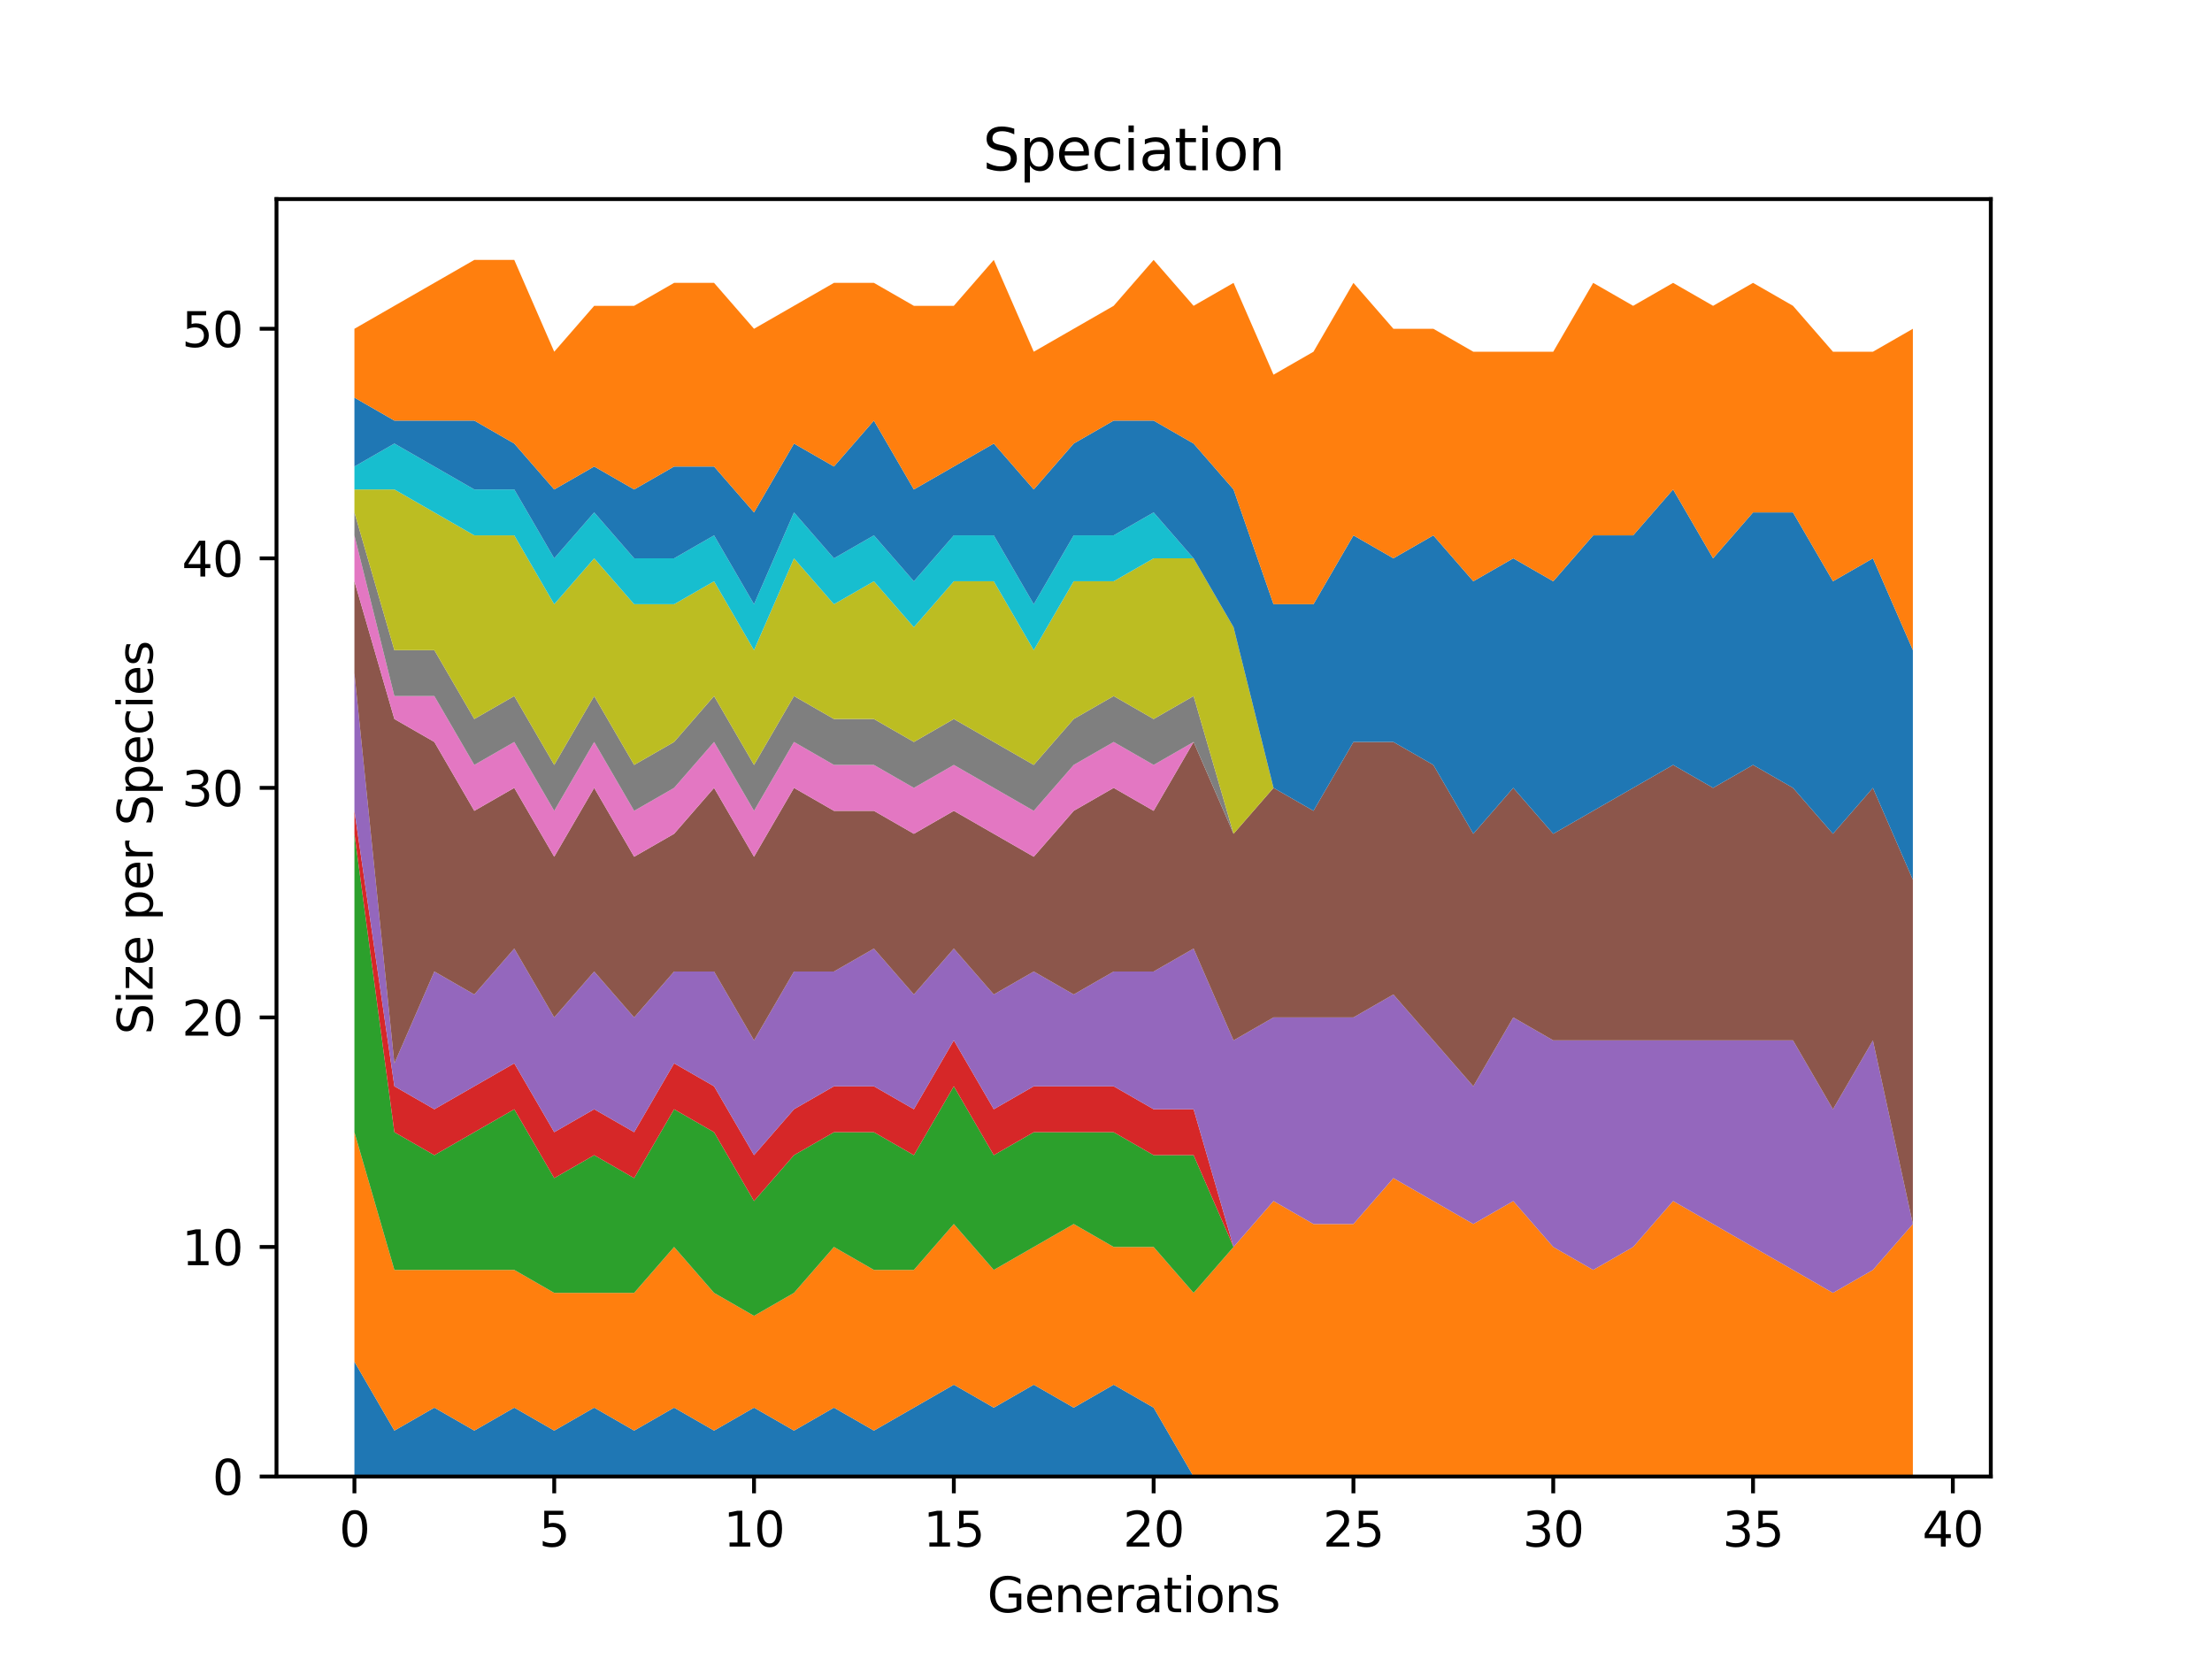 <?xml version="1.0" encoding="utf-8" standalone="no"?>
<!DOCTYPE svg PUBLIC "-//W3C//DTD SVG 1.1//EN"
  "http://www.w3.org/Graphics/SVG/1.1/DTD/svg11.dtd">
<svg xmlns:xlink="http://www.w3.org/1999/xlink" width="460.8pt" height="345.6pt" viewBox="0 0 460.8 345.6" xmlns="http://www.w3.org/2000/svg" version="1.1">
 <defs>
  <style type="text/css">*{stroke-linejoin: round; stroke-linecap: butt}</style>
 </defs>
 <g id="figure_1">
  <g id="patch_1">
   <path d="M 0 345.6 
L 460.8 345.6 
L 460.8 0 
L 0 0 
z
" style="fill: #ffffff"/>
  </g>
  <g id="axes_1">
   <g id="patch_2">
    <path d="M 57.6 307.584 
L 414.72 307.584 
L 414.72 41.472 
L 57.6 41.472 
z
" style="fill: #ffffff"/>
   </g>
   <g id="PolyCollection_1">
    <path d="M 73.833 283.675 
L 73.833 307.584 
L 82.157 307.584 
L 90.482 307.584 
L 98.806 307.584 
L 107.131 307.584 
L 115.455 307.584 
L 123.78 307.584 
L 132.104 307.584 
L 140.429 307.584 
L 148.753 307.584 
L 157.077 307.584 
L 165.402 307.584 
L 173.726 307.584 
L 182.051 307.584 
L 190.375 307.584 
L 198.7 307.584 
L 207.024 307.584 
L 215.349 307.584 
L 223.673 307.584 
L 231.998 307.584 
L 240.322 307.584 
L 248.647 307.584 
L 256.971 307.584 
L 265.296 307.584 
L 273.62 307.584 
L 281.945 307.584 
L 290.269 307.584 
L 298.594 307.584 
L 306.918 307.584 
L 315.243 307.584 
L 323.567 307.584 
L 331.891 307.584 
L 340.216 307.584 
L 348.54 307.584 
L 356.865 307.584 
L 365.189 307.584 
L 373.514 307.584 
L 381.838 307.584 
L 390.163 307.584 
L 398.487 307.584 
L 398.487 307.584 
L 398.487 307.584 
L 390.163 307.584 
L 381.838 307.584 
L 373.514 307.584 
L 365.189 307.584 
L 356.865 307.584 
L 348.54 307.584 
L 340.216 307.584 
L 331.891 307.584 
L 323.567 307.584 
L 315.243 307.584 
L 306.918 307.584 
L 298.594 307.584 
L 290.269 307.584 
L 281.945 307.584 
L 273.62 307.584 
L 265.296 307.584 
L 256.971 307.584 
L 248.647 307.584 
L 240.322 293.238 
L 231.998 288.456 
L 223.673 293.238 
L 215.349 288.456 
L 207.024 293.238 
L 198.7 288.456 
L 190.375 293.238 
L 182.051 298.02 
L 173.726 293.238 
L 165.402 298.02 
L 157.077 293.238 
L 148.753 298.02 
L 140.429 293.238 
L 132.104 298.02 
L 123.78 293.238 
L 115.455 298.02 
L 107.131 293.238 
L 98.806 298.02 
L 90.482 293.238 
L 82.157 298.02 
L 73.833 283.675 
z
" clip-path="url(#pd8d267b2a1)" style="fill: #1f77b4"/>
   </g>
   <g id="PolyCollection_2">
    <path d="M 73.833 235.856 
L 73.833 283.675 
L 82.157 298.02 
L 90.482 293.238 
L 98.806 298.02 
L 107.131 293.238 
L 115.455 298.02 
L 123.78 293.238 
L 132.104 298.02 
L 140.429 293.238 
L 148.753 298.02 
L 157.077 293.238 
L 165.402 298.02 
L 173.726 293.238 
L 182.051 298.02 
L 190.375 293.238 
L 198.7 288.456 
L 207.024 293.238 
L 215.349 288.456 
L 223.673 293.238 
L 231.998 288.456 
L 240.322 293.238 
L 248.647 307.584 
L 256.971 307.584 
L 265.296 307.584 
L 273.62 307.584 
L 281.945 307.584 
L 290.269 307.584 
L 298.594 307.584 
L 306.918 307.584 
L 315.243 307.584 
L 323.567 307.584 
L 331.891 307.584 
L 340.216 307.584 
L 348.54 307.584 
L 356.865 307.584 
L 365.189 307.584 
L 373.514 307.584 
L 381.838 307.584 
L 390.163 307.584 
L 398.487 307.584 
L 398.487 254.983 
L 398.487 254.983 
L 390.163 264.547 
L 381.838 269.329 
L 373.514 264.547 
L 365.189 259.765 
L 356.865 254.983 
L 348.54 250.201 
L 340.216 259.765 
L 331.891 264.547 
L 323.567 259.765 
L 315.243 250.201 
L 306.918 254.983 
L 298.594 250.201 
L 290.269 245.419 
L 281.945 254.983 
L 273.62 254.983 
L 265.296 250.201 
L 256.971 259.765 
L 248.647 269.329 
L 240.322 259.765 
L 231.998 259.765 
L 223.673 254.983 
L 215.349 259.765 
L 207.024 264.547 
L 198.7 254.983 
L 190.375 264.547 
L 182.051 264.547 
L 173.726 259.765 
L 165.402 269.329 
L 157.077 274.111 
L 148.753 269.329 
L 140.429 259.765 
L 132.104 269.329 
L 123.78 269.329 
L 115.455 269.329 
L 107.131 264.547 
L 98.806 264.547 
L 90.482 264.547 
L 82.157 264.547 
L 73.833 235.856 
z
" clip-path="url(#pd8d267b2a1)" style="fill: #ff7f0e"/>
   </g>
   <g id="PolyCollection_3">
    <path d="M 73.833 173.691 
L 73.833 235.856 
L 82.157 264.547 
L 90.482 264.547 
L 98.806 264.547 
L 107.131 264.547 
L 115.455 269.329 
L 123.78 269.329 
L 132.104 269.329 
L 140.429 259.765 
L 148.753 269.329 
L 157.077 274.111 
L 165.402 269.329 
L 173.726 259.765 
L 182.051 264.547 
L 190.375 264.547 
L 198.7 254.983 
L 207.024 264.547 
L 215.349 259.765 
L 223.673 254.983 
L 231.998 259.765 
L 240.322 259.765 
L 248.647 269.329 
L 256.971 259.765 
L 265.296 250.201 
L 273.62 254.983 
L 281.945 254.983 
L 290.269 245.419 
L 298.594 250.201 
L 306.918 254.983 
L 315.243 250.201 
L 323.567 259.765 
L 331.891 264.547 
L 340.216 259.765 
L 348.54 250.201 
L 356.865 254.983 
L 365.189 259.765 
L 373.514 264.547 
L 381.838 269.329 
L 390.163 264.547 
L 398.487 254.983 
L 398.487 254.983 
L 398.487 254.983 
L 390.163 264.547 
L 381.838 269.329 
L 373.514 264.547 
L 365.189 259.765 
L 356.865 254.983 
L 348.54 250.201 
L 340.216 259.765 
L 331.891 264.547 
L 323.567 259.765 
L 315.243 250.201 
L 306.918 254.983 
L 298.594 250.201 
L 290.269 245.419 
L 281.945 254.983 
L 273.62 254.983 
L 265.296 250.201 
L 256.971 259.765 
L 248.647 240.638 
L 240.322 240.638 
L 231.998 235.856 
L 223.673 235.856 
L 215.349 235.856 
L 207.024 240.638 
L 198.7 226.292 
L 190.375 240.638 
L 182.051 235.856 
L 173.726 235.856 
L 165.402 240.638 
L 157.077 250.201 
L 148.753 235.856 
L 140.429 231.074 
L 132.104 245.419 
L 123.78 240.638 
L 115.455 245.419 
L 107.131 231.074 
L 98.806 235.856 
L 90.482 240.638 
L 82.157 235.856 
L 73.833 173.691 
z
" clip-path="url(#pd8d267b2a1)" style="fill: #2ca02c"/>
   </g>
   <g id="PolyCollection_4">
    <path d="M 73.833 168.909 
L 73.833 173.691 
L 82.157 235.856 
L 90.482 240.638 
L 98.806 235.856 
L 107.131 231.074 
L 115.455 245.419 
L 123.78 240.638 
L 132.104 245.419 
L 140.429 231.074 
L 148.753 235.856 
L 157.077 250.201 
L 165.402 240.638 
L 173.726 235.856 
L 182.051 235.856 
L 190.375 240.638 
L 198.7 226.292 
L 207.024 240.638 
L 215.349 235.856 
L 223.673 235.856 
L 231.998 235.856 
L 240.322 240.638 
L 248.647 240.638 
L 256.971 259.765 
L 265.296 250.201 
L 273.62 254.983 
L 281.945 254.983 
L 290.269 245.419 
L 298.594 250.201 
L 306.918 254.983 
L 315.243 250.201 
L 323.567 259.765 
L 331.891 264.547 
L 340.216 259.765 
L 348.54 250.201 
L 356.865 254.983 
L 365.189 259.765 
L 373.514 264.547 
L 381.838 269.329 
L 390.163 264.547 
L 398.487 254.983 
L 398.487 254.983 
L 398.487 254.983 
L 390.163 264.547 
L 381.838 269.329 
L 373.514 264.547 
L 365.189 259.765 
L 356.865 254.983 
L 348.54 250.201 
L 340.216 259.765 
L 331.891 264.547 
L 323.567 259.765 
L 315.243 250.201 
L 306.918 254.983 
L 298.594 250.201 
L 290.269 245.419 
L 281.945 254.983 
L 273.62 254.983 
L 265.296 250.201 
L 256.971 259.765 
L 248.647 231.074 
L 240.322 231.074 
L 231.998 226.292 
L 223.673 226.292 
L 215.349 226.292 
L 207.024 231.074 
L 198.7 216.728 
L 190.375 231.074 
L 182.051 226.292 
L 173.726 226.292 
L 165.402 231.074 
L 157.077 240.638 
L 148.753 226.292 
L 140.429 221.51 
L 132.104 235.856 
L 123.78 231.074 
L 115.455 235.856 
L 107.131 221.51 
L 98.806 226.292 
L 90.482 231.074 
L 82.157 226.292 
L 73.833 168.909 
z
" clip-path="url(#pd8d267b2a1)" style="fill: #d62728"/>
   </g>
   <g id="PolyCollection_5">
    <path d="M 73.833 140.218 
L 73.833 168.909 
L 82.157 226.292 
L 90.482 231.074 
L 98.806 226.292 
L 107.131 221.51 
L 115.455 235.856 
L 123.78 231.074 
L 132.104 235.856 
L 140.429 221.51 
L 148.753 226.292 
L 157.077 240.638 
L 165.402 231.074 
L 173.726 226.292 
L 182.051 226.292 
L 190.375 231.074 
L 198.7 216.728 
L 207.024 231.074 
L 215.349 226.292 
L 223.673 226.292 
L 231.998 226.292 
L 240.322 231.074 
L 248.647 231.074 
L 256.971 259.765 
L 265.296 250.201 
L 273.62 254.983 
L 281.945 254.983 
L 290.269 245.419 
L 298.594 250.201 
L 306.918 254.983 
L 315.243 250.201 
L 323.567 259.765 
L 331.891 264.547 
L 340.216 259.765 
L 348.54 250.201 
L 356.865 254.983 
L 365.189 259.765 
L 373.514 264.547 
L 381.838 269.329 
L 390.163 264.547 
L 398.487 254.983 
L 398.487 254.983 
L 398.487 254.983 
L 390.163 216.728 
L 381.838 231.074 
L 373.514 216.728 
L 365.189 216.728 
L 356.865 216.728 
L 348.54 216.728 
L 340.216 216.728 
L 331.891 216.728 
L 323.567 216.728 
L 315.243 211.946 
L 306.918 226.292 
L 298.594 216.728 
L 290.269 207.164 
L 281.945 211.946 
L 273.62 211.946 
L 265.296 211.946 
L 256.971 216.728 
L 248.647 197.601 
L 240.322 202.382 
L 231.998 202.382 
L 223.673 207.164 
L 215.349 202.382 
L 207.024 207.164 
L 198.7 197.601 
L 190.375 207.164 
L 182.051 197.601 
L 173.726 202.382 
L 165.402 202.382 
L 157.077 216.728 
L 148.753 202.382 
L 140.429 202.382 
L 132.104 211.946 
L 123.78 202.382 
L 115.455 211.946 
L 107.131 197.601 
L 98.806 207.164 
L 90.482 202.382 
L 82.157 221.51 
L 73.833 140.218 
z
" clip-path="url(#pd8d267b2a1)" style="fill: #9467bd"/>
   </g>
   <g id="PolyCollection_6">
    <path d="M 73.833 121.09 
L 73.833 140.218 
L 82.157 221.51 
L 90.482 202.382 
L 98.806 207.164 
L 107.131 197.601 
L 115.455 211.946 
L 123.78 202.382 
L 132.104 211.946 
L 140.429 202.382 
L 148.753 202.382 
L 157.077 216.728 
L 165.402 202.382 
L 173.726 202.382 
L 182.051 197.601 
L 190.375 207.164 
L 198.7 197.601 
L 207.024 207.164 
L 215.349 202.382 
L 223.673 207.164 
L 231.998 202.382 
L 240.322 202.382 
L 248.647 197.601 
L 256.971 216.728 
L 265.296 211.946 
L 273.62 211.946 
L 281.945 211.946 
L 290.269 207.164 
L 298.594 216.728 
L 306.918 226.292 
L 315.243 211.946 
L 323.567 216.728 
L 331.891 216.728 
L 340.216 216.728 
L 348.54 216.728 
L 356.865 216.728 
L 365.189 216.728 
L 373.514 216.728 
L 381.838 231.074 
L 390.163 216.728 
L 398.487 254.983 
L 398.487 183.255 
L 398.487 183.255 
L 390.163 164.127 
L 381.838 173.691 
L 373.514 164.127 
L 365.189 159.346 
L 356.865 164.127 
L 348.54 159.346 
L 340.216 164.127 
L 331.891 168.909 
L 323.567 173.691 
L 315.243 164.127 
L 306.918 173.691 
L 298.594 159.346 
L 290.269 154.564 
L 281.945 154.564 
L 273.62 168.909 
L 265.296 164.127 
L 256.971 173.691 
L 248.647 154.564 
L 240.322 168.909 
L 231.998 164.127 
L 223.673 168.909 
L 215.349 178.473 
L 207.024 173.691 
L 198.7 168.909 
L 190.375 173.691 
L 182.051 168.909 
L 173.726 168.909 
L 165.402 164.127 
L 157.077 178.473 
L 148.753 164.127 
L 140.429 173.691 
L 132.104 178.473 
L 123.78 164.127 
L 115.455 178.473 
L 107.131 164.127 
L 98.806 168.909 
L 90.482 154.564 
L 82.157 149.782 
L 73.833 121.09 
z
" clip-path="url(#pd8d267b2a1)" style="fill: #8c564b"/>
   </g>
   <g id="PolyCollection_7">
    <path d="M 73.833 111.527 
L 73.833 121.09 
L 82.157 149.782 
L 90.482 154.564 
L 98.806 168.909 
L 107.131 164.127 
L 115.455 178.473 
L 123.78 164.127 
L 132.104 178.473 
L 140.429 173.691 
L 148.753 164.127 
L 157.077 178.473 
L 165.402 164.127 
L 173.726 168.909 
L 182.051 168.909 
L 190.375 173.691 
L 198.7 168.909 
L 207.024 173.691 
L 215.349 178.473 
L 223.673 168.909 
L 231.998 164.127 
L 240.322 168.909 
L 248.647 154.564 
L 256.971 173.691 
L 265.296 164.127 
L 273.62 168.909 
L 281.945 154.564 
L 290.269 154.564 
L 298.594 159.346 
L 306.918 173.691 
L 315.243 164.127 
L 323.567 173.691 
L 331.891 168.909 
L 340.216 164.127 
L 348.54 159.346 
L 356.865 164.127 
L 365.189 159.346 
L 373.514 164.127 
L 381.838 173.691 
L 390.163 164.127 
L 398.487 183.255 
L 398.487 183.255 
L 398.487 183.255 
L 390.163 164.127 
L 381.838 173.691 
L 373.514 164.127 
L 365.189 159.346 
L 356.865 164.127 
L 348.54 159.346 
L 340.216 164.127 
L 331.891 168.909 
L 323.567 173.691 
L 315.243 164.127 
L 306.918 173.691 
L 298.594 159.346 
L 290.269 154.564 
L 281.945 154.564 
L 273.62 168.909 
L 265.296 164.127 
L 256.971 173.691 
L 248.647 154.564 
L 240.322 159.346 
L 231.998 154.564 
L 223.673 159.346 
L 215.349 168.909 
L 207.024 164.127 
L 198.7 159.346 
L 190.375 164.127 
L 182.051 159.346 
L 173.726 159.346 
L 165.402 154.564 
L 157.077 168.909 
L 148.753 154.564 
L 140.429 164.127 
L 132.104 168.909 
L 123.78 154.564 
L 115.455 168.909 
L 107.131 154.564 
L 98.806 159.346 
L 90.482 145 
L 82.157 145 
L 73.833 111.527 
z
" clip-path="url(#pd8d267b2a1)" style="fill: #e377c2"/>
   </g>
   <g id="PolyCollection_8">
    <path d="M 73.833 106.745 
L 73.833 111.527 
L 82.157 145 
L 90.482 145 
L 98.806 159.346 
L 107.131 154.564 
L 115.455 168.909 
L 123.78 154.564 
L 132.104 168.909 
L 140.429 164.127 
L 148.753 154.564 
L 157.077 168.909 
L 165.402 154.564 
L 173.726 159.346 
L 182.051 159.346 
L 190.375 164.127 
L 198.7 159.346 
L 207.024 164.127 
L 215.349 168.909 
L 223.673 159.346 
L 231.998 154.564 
L 240.322 159.346 
L 248.647 154.564 
L 256.971 173.691 
L 265.296 164.127 
L 273.62 168.909 
L 281.945 154.564 
L 290.269 154.564 
L 298.594 159.346 
L 306.918 173.691 
L 315.243 164.127 
L 323.567 173.691 
L 331.891 168.909 
L 340.216 164.127 
L 348.54 159.346 
L 356.865 164.127 
L 365.189 159.346 
L 373.514 164.127 
L 381.838 173.691 
L 390.163 164.127 
L 398.487 183.255 
L 398.487 183.255 
L 398.487 183.255 
L 390.163 164.127 
L 381.838 173.691 
L 373.514 164.127 
L 365.189 159.346 
L 356.865 164.127 
L 348.54 159.346 
L 340.216 164.127 
L 331.891 168.909 
L 323.567 173.691 
L 315.243 164.127 
L 306.918 173.691 
L 298.594 159.346 
L 290.269 154.564 
L 281.945 154.564 
L 273.62 168.909 
L 265.296 164.127 
L 256.971 173.691 
L 248.647 145 
L 240.322 149.782 
L 231.998 145 
L 223.673 149.782 
L 215.349 159.346 
L 207.024 154.564 
L 198.7 149.782 
L 190.375 154.564 
L 182.051 149.782 
L 173.726 149.782 
L 165.402 145 
L 157.077 159.346 
L 148.753 145 
L 140.429 154.564 
L 132.104 159.346 
L 123.78 145 
L 115.455 159.346 
L 107.131 145 
L 98.806 149.782 
L 90.482 135.436 
L 82.157 135.436 
L 73.833 106.745 
z
" clip-path="url(#pd8d267b2a1)" style="fill: #7f7f7f"/>
   </g>
   <g id="PolyCollection_9">
    <path d="M 73.833 101.963 
L 73.833 106.745 
L 82.157 135.436 
L 90.482 135.436 
L 98.806 149.782 
L 107.131 145 
L 115.455 159.346 
L 123.78 145 
L 132.104 159.346 
L 140.429 154.564 
L 148.753 145 
L 157.077 159.346 
L 165.402 145 
L 173.726 149.782 
L 182.051 149.782 
L 190.375 154.564 
L 198.7 149.782 
L 207.024 154.564 
L 215.349 159.346 
L 223.673 149.782 
L 231.998 145 
L 240.322 149.782 
L 248.647 145 
L 256.971 173.691 
L 265.296 164.127 
L 273.62 168.909 
L 281.945 154.564 
L 290.269 154.564 
L 298.594 159.346 
L 306.918 173.691 
L 315.243 164.127 
L 323.567 173.691 
L 331.891 168.909 
L 340.216 164.127 
L 348.54 159.346 
L 356.865 164.127 
L 365.189 159.346 
L 373.514 164.127 
L 381.838 173.691 
L 390.163 164.127 
L 398.487 183.255 
L 398.487 183.255 
L 398.487 183.255 
L 390.163 164.127 
L 381.838 173.691 
L 373.514 164.127 
L 365.189 159.346 
L 356.865 164.127 
L 348.54 159.346 
L 340.216 164.127 
L 331.891 168.909 
L 323.567 173.691 
L 315.243 164.127 
L 306.918 173.691 
L 298.594 159.346 
L 290.269 154.564 
L 281.945 154.564 
L 273.62 168.909 
L 265.296 164.127 
L 256.971 130.654 
L 248.647 116.309 
L 240.322 116.309 
L 231.998 121.09 
L 223.673 121.09 
L 215.349 135.436 
L 207.024 121.09 
L 198.7 121.09 
L 190.375 130.654 
L 182.051 121.09 
L 173.726 125.872 
L 165.402 116.309 
L 157.077 135.436 
L 148.753 121.09 
L 140.429 125.872 
L 132.104 125.872 
L 123.78 116.309 
L 115.455 125.872 
L 107.131 111.527 
L 98.806 111.527 
L 90.482 106.745 
L 82.157 101.963 
L 73.833 101.963 
z
" clip-path="url(#pd8d267b2a1)" style="fill: #bcbd22"/>
   </g>
   <g id="PolyCollection_10">
    <path d="M 73.833 97.181 
L 73.833 101.963 
L 82.157 101.963 
L 90.482 106.745 
L 98.806 111.527 
L 107.131 111.527 
L 115.455 125.872 
L 123.78 116.309 
L 132.104 125.872 
L 140.429 125.872 
L 148.753 121.09 
L 157.077 135.436 
L 165.402 116.309 
L 173.726 125.872 
L 182.051 121.09 
L 190.375 130.654 
L 198.7 121.09 
L 207.024 121.09 
L 215.349 135.436 
L 223.673 121.09 
L 231.998 121.09 
L 240.322 116.309 
L 248.647 116.309 
L 256.971 130.654 
L 265.296 164.127 
L 273.62 168.909 
L 281.945 154.564 
L 290.269 154.564 
L 298.594 159.346 
L 306.918 173.691 
L 315.243 164.127 
L 323.567 173.691 
L 331.891 168.909 
L 340.216 164.127 
L 348.54 159.346 
L 356.865 164.127 
L 365.189 159.346 
L 373.514 164.127 
L 381.838 173.691 
L 390.163 164.127 
L 398.487 183.255 
L 398.487 183.255 
L 398.487 183.255 
L 390.163 164.127 
L 381.838 173.691 
L 373.514 164.127 
L 365.189 159.346 
L 356.865 164.127 
L 348.54 159.346 
L 340.216 164.127 
L 331.891 168.909 
L 323.567 173.691 
L 315.243 164.127 
L 306.918 173.691 
L 298.594 159.346 
L 290.269 154.564 
L 281.945 154.564 
L 273.62 168.909 
L 265.296 164.127 
L 256.971 130.654 
L 248.647 116.309 
L 240.322 106.745 
L 231.998 111.527 
L 223.673 111.527 
L 215.349 125.872 
L 207.024 111.527 
L 198.7 111.527 
L 190.375 121.09 
L 182.051 111.527 
L 173.726 116.309 
L 165.402 106.745 
L 157.077 125.872 
L 148.753 111.527 
L 140.429 116.309 
L 132.104 116.309 
L 123.78 106.745 
L 115.455 116.309 
L 107.131 101.963 
L 98.806 101.963 
L 90.482 97.181 
L 82.157 92.399 
L 73.833 97.181 
z
" clip-path="url(#pd8d267b2a1)" style="fill: #17becf"/>
   </g>
   <g id="PolyCollection_11">
    <path d="M 73.833 82.835 
L 73.833 97.181 
L 82.157 92.399 
L 90.482 97.181 
L 98.806 101.963 
L 107.131 101.963 
L 115.455 116.309 
L 123.78 106.745 
L 132.104 116.309 
L 140.429 116.309 
L 148.753 111.527 
L 157.077 125.872 
L 165.402 106.745 
L 173.726 116.309 
L 182.051 111.527 
L 190.375 121.09 
L 198.7 111.527 
L 207.024 111.527 
L 215.349 125.872 
L 223.673 111.527 
L 231.998 111.527 
L 240.322 106.745 
L 248.647 116.309 
L 256.971 130.654 
L 265.296 164.127 
L 273.62 168.909 
L 281.945 154.564 
L 290.269 154.564 
L 298.594 159.346 
L 306.918 173.691 
L 315.243 164.127 
L 323.567 173.691 
L 331.891 168.909 
L 340.216 164.127 
L 348.54 159.346 
L 356.865 164.127 
L 365.189 159.346 
L 373.514 164.127 
L 381.838 173.691 
L 390.163 164.127 
L 398.487 183.255 
L 398.487 135.436 
L 398.487 135.436 
L 390.163 116.309 
L 381.838 121.09 
L 373.514 106.745 
L 365.189 106.745 
L 356.865 116.309 
L 348.54 101.963 
L 340.216 111.527 
L 331.891 111.527 
L 323.567 121.09 
L 315.243 116.309 
L 306.918 121.09 
L 298.594 111.527 
L 290.269 116.309 
L 281.945 111.527 
L 273.62 125.872 
L 265.296 125.872 
L 256.971 101.963 
L 248.647 92.399 
L 240.322 87.617 
L 231.998 87.617 
L 223.673 92.399 
L 215.349 101.963 
L 207.024 92.399 
L 198.7 97.181 
L 190.375 101.963 
L 182.051 87.617 
L 173.726 97.181 
L 165.402 92.399 
L 157.077 106.745 
L 148.753 97.181 
L 140.429 97.181 
L 132.104 101.963 
L 123.78 97.181 
L 115.455 101.963 
L 107.131 92.399 
L 98.806 87.617 
L 90.482 87.617 
L 82.157 87.617 
L 73.833 82.835 
z
" clip-path="url(#pd8d267b2a1)" style="fill: #1f77b4"/>
   </g>
   <g id="PolyCollection_12">
    <path d="M 73.833 68.49 
L 73.833 82.835 
L 82.157 87.617 
L 90.482 87.617 
L 98.806 87.617 
L 107.131 92.399 
L 115.455 101.963 
L 123.78 97.181 
L 132.104 101.963 
L 140.429 97.181 
L 148.753 97.181 
L 157.077 106.745 
L 165.402 92.399 
L 173.726 97.181 
L 182.051 87.617 
L 190.375 101.963 
L 198.7 97.181 
L 207.024 92.399 
L 215.349 101.963 
L 223.673 92.399 
L 231.998 87.617 
L 240.322 87.617 
L 248.647 92.399 
L 256.971 101.963 
L 265.296 125.872 
L 273.62 125.872 
L 281.945 111.527 
L 290.269 116.309 
L 298.594 111.527 
L 306.918 121.09 
L 315.243 116.309 
L 323.567 121.09 
L 331.891 111.527 
L 340.216 111.527 
L 348.54 101.963 
L 356.865 116.309 
L 365.189 106.745 
L 373.514 106.745 
L 381.838 121.09 
L 390.163 116.309 
L 398.487 135.436 
L 398.487 68.49 
L 398.487 68.49 
L 390.163 73.272 
L 381.838 73.272 
L 373.514 63.708 
L 365.189 58.926 
L 356.865 63.708 
L 348.54 58.926 
L 340.216 63.708 
L 331.891 58.926 
L 323.567 73.272 
L 315.243 73.272 
L 306.918 73.272 
L 298.594 68.49 
L 290.269 68.49 
L 281.945 58.926 
L 273.62 73.272 
L 265.296 78.053 
L 256.971 58.926 
L 248.647 63.708 
L 240.322 54.144 
L 231.998 63.708 
L 223.673 68.49 
L 215.349 73.272 
L 207.024 54.144 
L 198.7 63.708 
L 190.375 63.708 
L 182.051 58.926 
L 173.726 58.926 
L 165.402 63.708 
L 157.077 68.49 
L 148.753 58.926 
L 140.429 58.926 
L 132.104 63.708 
L 123.78 63.708 
L 115.455 73.272 
L 107.131 54.144 
L 98.806 54.144 
L 90.482 58.926 
L 82.157 63.708 
L 73.833 68.49 
z
" clip-path="url(#pd8d267b2a1)" style="fill: #ff7f0e"/>
   </g>
   <g id="matplotlib.axis_1">
    <g id="xtick_1">
     <g id="line2d_1">
      <defs>
       <path id="ma07710f8a0" d="M 0 0 
L 0 3.5 
" style="stroke: #000000; stroke-width: 0.8"/>
      </defs>
      <g>
       <use xlink:href="#ma07710f8a0" x="73.833" y="307.584" style="stroke: #000000; stroke-width: 0.8"/>
      </g>
     </g>
     <g id="text_1">
      <!-- 0 -->
      <g transform="translate(70.651 322.182) scale(0.1 -0.1)">
       <defs>
        <path id="DejaVuSans-30" d="M 2034 4250 
Q 1547 4250 1301 3770 
Q 1056 3291 1056 2328 
Q 1056 1369 1301 889 
Q 1547 409 2034 409 
Q 2525 409 2770 889 
Q 3016 1369 3016 2328 
Q 3016 3291 2770 3770 
Q 2525 4250 2034 4250 
z
M 2034 4750 
Q 2819 4750 3233 4129 
Q 3647 3509 3647 2328 
Q 3647 1150 3233 529 
Q 2819 -91 2034 -91 
Q 1250 -91 836 529 
Q 422 1150 422 2328 
Q 422 3509 836 4129 
Q 1250 4750 2034 4750 
z
" transform="scale(0.016)"/>
       </defs>
       <use xlink:href="#DejaVuSans-30"/>
      </g>
     </g>
    </g>
    <g id="xtick_2">
     <g id="line2d_2">
      <g>
       <use xlink:href="#ma07710f8a0" x="115.455" y="307.584" style="stroke: #000000; stroke-width: 0.8"/>
      </g>
     </g>
     <g id="text_2">
      <!-- 5 -->
      <g transform="translate(112.274 322.182) scale(0.1 -0.1)">
       <defs>
        <path id="DejaVuSans-35" d="M 691 4666 
L 3169 4666 
L 3169 4134 
L 1269 4134 
L 1269 2991 
Q 1406 3038 1543 3061 
Q 1681 3084 1819 3084 
Q 2600 3084 3056 2656 
Q 3513 2228 3513 1497 
Q 3513 744 3044 326 
Q 2575 -91 1722 -91 
Q 1428 -91 1123 -41 
Q 819 9 494 109 
L 494 744 
Q 775 591 1075 516 
Q 1375 441 1709 441 
Q 2250 441 2565 725 
Q 2881 1009 2881 1497 
Q 2881 1984 2565 2268 
Q 2250 2553 1709 2553 
Q 1456 2553 1204 2497 
Q 953 2441 691 2322 
L 691 4666 
z
" transform="scale(0.016)"/>
       </defs>
       <use xlink:href="#DejaVuSans-35"/>
      </g>
     </g>
    </g>
    <g id="xtick_3">
     <g id="line2d_3">
      <g>
       <use xlink:href="#ma07710f8a0" x="157.077" y="307.584" style="stroke: #000000; stroke-width: 0.8"/>
      </g>
     </g>
     <g id="text_3">
      <!-- 10 -->
      <g transform="translate(150.715 322.182) scale(0.1 -0.1)">
       <defs>
        <path id="DejaVuSans-31" d="M 794 531 
L 1825 531 
L 1825 4091 
L 703 3866 
L 703 4441 
L 1819 4666 
L 2450 4666 
L 2450 531 
L 3481 531 
L 3481 0 
L 794 0 
L 794 531 
z
" transform="scale(0.016)"/>
       </defs>
       <use xlink:href="#DejaVuSans-31"/>
       <use xlink:href="#DejaVuSans-30" x="63.623"/>
      </g>
     </g>
    </g>
    <g id="xtick_4">
     <g id="line2d_4">
      <g>
       <use xlink:href="#ma07710f8a0" x="198.7" y="307.584" style="stroke: #000000; stroke-width: 0.8"/>
      </g>
     </g>
     <g id="text_4">
      <!-- 15 -->
      <g transform="translate(192.337 322.182) scale(0.1 -0.1)">
       <use xlink:href="#DejaVuSans-31"/>
       <use xlink:href="#DejaVuSans-35" x="63.623"/>
      </g>
     </g>
    </g>
    <g id="xtick_5">
     <g id="line2d_5">
      <g>
       <use xlink:href="#ma07710f8a0" x="240.322" y="307.584" style="stroke: #000000; stroke-width: 0.8"/>
      </g>
     </g>
     <g id="text_5">
      <!-- 20 -->
      <g transform="translate(233.96 322.182) scale(0.1 -0.1)">
       <defs>
        <path id="DejaVuSans-32" d="M 1228 531 
L 3431 531 
L 3431 0 
L 469 0 
L 469 531 
Q 828 903 1448 1529 
Q 2069 2156 2228 2338 
Q 2531 2678 2651 2914 
Q 2772 3150 2772 3378 
Q 2772 3750 2511 3984 
Q 2250 4219 1831 4219 
Q 1534 4219 1204 4116 
Q 875 4013 500 3803 
L 500 4441 
Q 881 4594 1212 4672 
Q 1544 4750 1819 4750 
Q 2544 4750 2975 4387 
Q 3406 4025 3406 3419 
Q 3406 3131 3298 2873 
Q 3191 2616 2906 2266 
Q 2828 2175 2409 1742 
Q 1991 1309 1228 531 
z
" transform="scale(0.016)"/>
       </defs>
       <use xlink:href="#DejaVuSans-32"/>
       <use xlink:href="#DejaVuSans-30" x="63.623"/>
      </g>
     </g>
    </g>
    <g id="xtick_6">
     <g id="line2d_6">
      <g>
       <use xlink:href="#ma07710f8a0" x="281.945" y="307.584" style="stroke: #000000; stroke-width: 0.8"/>
      </g>
     </g>
     <g id="text_6">
      <!-- 25 -->
      <g transform="translate(275.582 322.182) scale(0.1 -0.1)">
       <use xlink:href="#DejaVuSans-32"/>
       <use xlink:href="#DejaVuSans-35" x="63.623"/>
      </g>
     </g>
    </g>
    <g id="xtick_7">
     <g id="line2d_7">
      <g>
       <use xlink:href="#ma07710f8a0" x="323.567" y="307.584" style="stroke: #000000; stroke-width: 0.8"/>
      </g>
     </g>
     <g id="text_7">
      <!-- 30 -->
      <g transform="translate(317.204 322.182) scale(0.1 -0.1)">
       <defs>
        <path id="DejaVuSans-33" d="M 2597 2516 
Q 3050 2419 3304 2112 
Q 3559 1806 3559 1356 
Q 3559 666 3084 287 
Q 2609 -91 1734 -91 
Q 1441 -91 1130 -33 
Q 819 25 488 141 
L 488 750 
Q 750 597 1062 519 
Q 1375 441 1716 441 
Q 2309 441 2620 675 
Q 2931 909 2931 1356 
Q 2931 1769 2642 2001 
Q 2353 2234 1838 2234 
L 1294 2234 
L 1294 2753 
L 1863 2753 
Q 2328 2753 2575 2939 
Q 2822 3125 2822 3475 
Q 2822 3834 2567 4026 
Q 2313 4219 1838 4219 
Q 1578 4219 1281 4162 
Q 984 4106 628 3988 
L 628 4550 
Q 988 4650 1302 4700 
Q 1616 4750 1894 4750 
Q 2613 4750 3031 4423 
Q 3450 4097 3450 3541 
Q 3450 3153 3228 2886 
Q 3006 2619 2597 2516 
z
" transform="scale(0.016)"/>
       </defs>
       <use xlink:href="#DejaVuSans-33"/>
       <use xlink:href="#DejaVuSans-30" x="63.623"/>
      </g>
     </g>
    </g>
    <g id="xtick_8">
     <g id="line2d_8">
      <g>
       <use xlink:href="#ma07710f8a0" x="365.189" y="307.584" style="stroke: #000000; stroke-width: 0.8"/>
      </g>
     </g>
     <g id="text_8">
      <!-- 35 -->
      <g transform="translate(358.827 322.182) scale(0.1 -0.1)">
       <use xlink:href="#DejaVuSans-33"/>
       <use xlink:href="#DejaVuSans-35" x="63.623"/>
      </g>
     </g>
    </g>
    <g id="xtick_9">
     <g id="line2d_9">
      <g>
       <use xlink:href="#ma07710f8a0" x="406.812" y="307.584" style="stroke: #000000; stroke-width: 0.8"/>
      </g>
     </g>
     <g id="text_9">
      <!-- 40 -->
      <g transform="translate(400.449 322.182) scale(0.1 -0.1)">
       <defs>
        <path id="DejaVuSans-34" d="M 2419 4116 
L 825 1625 
L 2419 1625 
L 2419 4116 
z
M 2253 4666 
L 3047 4666 
L 3047 1625 
L 3713 1625 
L 3713 1100 
L 3047 1100 
L 3047 0 
L 2419 0 
L 2419 1100 
L 313 1100 
L 313 1709 
L 2253 4666 
z
" transform="scale(0.016)"/>
       </defs>
       <use xlink:href="#DejaVuSans-34"/>
       <use xlink:href="#DejaVuSans-30" x="63.623"/>
      </g>
     </g>
    </g>
    <g id="text_10">
     <!-- Generations -->
     <g transform="translate(205.662 335.861) scale(0.1 -0.1)">
      <defs>
       <path id="DejaVuSans-47" d="M 3809 666 
L 3809 1919 
L 2778 1919 
L 2778 2438 
L 4434 2438 
L 4434 434 
Q 4069 175 3628 42 
Q 3188 -91 2688 -91 
Q 1594 -91 976 548 
Q 359 1188 359 2328 
Q 359 3472 976 4111 
Q 1594 4750 2688 4750 
Q 3144 4750 3555 4637 
Q 3966 4525 4313 4306 
L 4313 3634 
Q 3963 3931 3569 4081 
Q 3175 4231 2741 4231 
Q 1884 4231 1454 3753 
Q 1025 3275 1025 2328 
Q 1025 1384 1454 906 
Q 1884 428 2741 428 
Q 3075 428 3337 486 
Q 3600 544 3809 666 
z
" transform="scale(0.016)"/>
       <path id="DejaVuSans-65" d="M 3597 1894 
L 3597 1613 
L 953 1613 
Q 991 1019 1311 708 
Q 1631 397 2203 397 
Q 2534 397 2845 478 
Q 3156 559 3463 722 
L 3463 178 
Q 3153 47 2828 -22 
Q 2503 -91 2169 -91 
Q 1331 -91 842 396 
Q 353 884 353 1716 
Q 353 2575 817 3079 
Q 1281 3584 2069 3584 
Q 2775 3584 3186 3129 
Q 3597 2675 3597 1894 
z
M 3022 2063 
Q 3016 2534 2758 2815 
Q 2500 3097 2075 3097 
Q 1594 3097 1305 2825 
Q 1016 2553 972 2059 
L 3022 2063 
z
" transform="scale(0.016)"/>
       <path id="DejaVuSans-6e" d="M 3513 2113 
L 3513 0 
L 2938 0 
L 2938 2094 
Q 2938 2591 2744 2837 
Q 2550 3084 2163 3084 
Q 1697 3084 1428 2787 
Q 1159 2491 1159 1978 
L 1159 0 
L 581 0 
L 581 3500 
L 1159 3500 
L 1159 2956 
Q 1366 3272 1645 3428 
Q 1925 3584 2291 3584 
Q 2894 3584 3203 3211 
Q 3513 2838 3513 2113 
z
" transform="scale(0.016)"/>
       <path id="DejaVuSans-72" d="M 2631 2963 
Q 2534 3019 2420 3045 
Q 2306 3072 2169 3072 
Q 1681 3072 1420 2755 
Q 1159 2438 1159 1844 
L 1159 0 
L 581 0 
L 581 3500 
L 1159 3500 
L 1159 2956 
Q 1341 3275 1631 3429 
Q 1922 3584 2338 3584 
Q 2397 3584 2469 3576 
Q 2541 3569 2628 3553 
L 2631 2963 
z
" transform="scale(0.016)"/>
       <path id="DejaVuSans-61" d="M 2194 1759 
Q 1497 1759 1228 1600 
Q 959 1441 959 1056 
Q 959 750 1161 570 
Q 1363 391 1709 391 
Q 2188 391 2477 730 
Q 2766 1069 2766 1631 
L 2766 1759 
L 2194 1759 
z
M 3341 1997 
L 3341 0 
L 2766 0 
L 2766 531 
Q 2569 213 2275 61 
Q 1981 -91 1556 -91 
Q 1019 -91 701 211 
Q 384 513 384 1019 
Q 384 1609 779 1909 
Q 1175 2209 1959 2209 
L 2766 2209 
L 2766 2266 
Q 2766 2663 2505 2880 
Q 2244 3097 1772 3097 
Q 1472 3097 1187 3025 
Q 903 2953 641 2809 
L 641 3341 
Q 956 3463 1253 3523 
Q 1550 3584 1831 3584 
Q 2591 3584 2966 3190 
Q 3341 2797 3341 1997 
z
" transform="scale(0.016)"/>
       <path id="DejaVuSans-74" d="M 1172 4494 
L 1172 3500 
L 2356 3500 
L 2356 3053 
L 1172 3053 
L 1172 1153 
Q 1172 725 1289 603 
Q 1406 481 1766 481 
L 2356 481 
L 2356 0 
L 1766 0 
Q 1100 0 847 248 
Q 594 497 594 1153 
L 594 3053 
L 172 3053 
L 172 3500 
L 594 3500 
L 594 4494 
L 1172 4494 
z
" transform="scale(0.016)"/>
       <path id="DejaVuSans-69" d="M 603 3500 
L 1178 3500 
L 1178 0 
L 603 0 
L 603 3500 
z
M 603 4863 
L 1178 4863 
L 1178 4134 
L 603 4134 
L 603 4863 
z
" transform="scale(0.016)"/>
       <path id="DejaVuSans-6f" d="M 1959 3097 
Q 1497 3097 1228 2736 
Q 959 2375 959 1747 
Q 959 1119 1226 758 
Q 1494 397 1959 397 
Q 2419 397 2687 759 
Q 2956 1122 2956 1747 
Q 2956 2369 2687 2733 
Q 2419 3097 1959 3097 
z
M 1959 3584 
Q 2709 3584 3137 3096 
Q 3566 2609 3566 1747 
Q 3566 888 3137 398 
Q 2709 -91 1959 -91 
Q 1206 -91 779 398 
Q 353 888 353 1747 
Q 353 2609 779 3096 
Q 1206 3584 1959 3584 
z
" transform="scale(0.016)"/>
       <path id="DejaVuSans-73" d="M 2834 3397 
L 2834 2853 
Q 2591 2978 2328 3040 
Q 2066 3103 1784 3103 
Q 1356 3103 1142 2972 
Q 928 2841 928 2578 
Q 928 2378 1081 2264 
Q 1234 2150 1697 2047 
L 1894 2003 
Q 2506 1872 2764 1633 
Q 3022 1394 3022 966 
Q 3022 478 2636 193 
Q 2250 -91 1575 -91 
Q 1294 -91 989 -36 
Q 684 19 347 128 
L 347 722 
Q 666 556 975 473 
Q 1284 391 1588 391 
Q 1994 391 2212 530 
Q 2431 669 2431 922 
Q 2431 1156 2273 1281 
Q 2116 1406 1581 1522 
L 1381 1569 
Q 847 1681 609 1914 
Q 372 2147 372 2553 
Q 372 3047 722 3315 
Q 1072 3584 1716 3584 
Q 2034 3584 2315 3537 
Q 2597 3491 2834 3397 
z
" transform="scale(0.016)"/>
      </defs>
      <use xlink:href="#DejaVuSans-47"/>
      <use xlink:href="#DejaVuSans-65" x="77.49"/>
      <use xlink:href="#DejaVuSans-6e" x="139.014"/>
      <use xlink:href="#DejaVuSans-65" x="202.393"/>
      <use xlink:href="#DejaVuSans-72" x="263.916"/>
      <use xlink:href="#DejaVuSans-61" x="305.029"/>
      <use xlink:href="#DejaVuSans-74" x="366.309"/>
      <use xlink:href="#DejaVuSans-69" x="405.518"/>
      <use xlink:href="#DejaVuSans-6f" x="433.301"/>
      <use xlink:href="#DejaVuSans-6e" x="494.482"/>
      <use xlink:href="#DejaVuSans-73" x="557.861"/>
     </g>
    </g>
   </g>
   <g id="matplotlib.axis_2">
    <g id="ytick_1">
     <g id="line2d_10">
      <defs>
       <path id="mf96cd78b9e" d="M 0 0 
L -3.5 0 
" style="stroke: #000000; stroke-width: 0.8"/>
      </defs>
      <g>
       <use xlink:href="#mf96cd78b9e" x="57.6" y="307.584" style="stroke: #000000; stroke-width: 0.8"/>
      </g>
     </g>
     <g id="text_11">
      <!-- 0 -->
      <g transform="translate(44.237 311.383) scale(0.1 -0.1)">
       <use xlink:href="#DejaVuSans-30"/>
      </g>
     </g>
    </g>
    <g id="ytick_2">
     <g id="line2d_11">
      <g>
       <use xlink:href="#mf96cd78b9e" x="57.6" y="259.765" style="stroke: #000000; stroke-width: 0.8"/>
      </g>
     </g>
     <g id="text_12">
      <!-- 10 -->
      <g transform="translate(37.875 263.564) scale(0.1 -0.1)">
       <use xlink:href="#DejaVuSans-31"/>
       <use xlink:href="#DejaVuSans-30" x="63.623"/>
      </g>
     </g>
    </g>
    <g id="ytick_3">
     <g id="line2d_12">
      <g>
       <use xlink:href="#mf96cd78b9e" x="57.6" y="211.946" style="stroke: #000000; stroke-width: 0.8"/>
      </g>
     </g>
     <g id="text_13">
      <!-- 20 -->
      <g transform="translate(37.875 215.745) scale(0.1 -0.1)">
       <use xlink:href="#DejaVuSans-32"/>
       <use xlink:href="#DejaVuSans-30" x="63.623"/>
      </g>
     </g>
    </g>
    <g id="ytick_4">
     <g id="line2d_13">
      <g>
       <use xlink:href="#mf96cd78b9e" x="57.6" y="164.127" style="stroke: #000000; stroke-width: 0.8"/>
      </g>
     </g>
     <g id="text_14">
      <!-- 30 -->
      <g transform="translate(37.875 167.927) scale(0.1 -0.1)">
       <use xlink:href="#DejaVuSans-33"/>
       <use xlink:href="#DejaVuSans-30" x="63.623"/>
      </g>
     </g>
    </g>
    <g id="ytick_5">
     <g id="line2d_14">
      <g>
       <use xlink:href="#mf96cd78b9e" x="57.6" y="116.309" style="stroke: #000000; stroke-width: 0.8"/>
      </g>
     </g>
     <g id="text_15">
      <!-- 40 -->
      <g transform="translate(37.875 120.108) scale(0.1 -0.1)">
       <use xlink:href="#DejaVuSans-34"/>
       <use xlink:href="#DejaVuSans-30" x="63.623"/>
      </g>
     </g>
    </g>
    <g id="ytick_6">
     <g id="line2d_15">
      <g>
       <use xlink:href="#mf96cd78b9e" x="57.6" y="68.49" style="stroke: #000000; stroke-width: 0.8"/>
      </g>
     </g>
     <g id="text_16">
      <!-- 50 -->
      <g transform="translate(37.875 72.289) scale(0.1 -0.1)">
       <use xlink:href="#DejaVuSans-35"/>
       <use xlink:href="#DejaVuSans-30" x="63.623"/>
      </g>
     </g>
    </g>
    <g id="text_17">
     <!-- Size per Species -->
     <g transform="translate(31.795 215.521) rotate(-90) scale(0.1 -0.1)">
      <defs>
       <path id="DejaVuSans-53" d="M 3425 4513 
L 3425 3897 
Q 3066 4069 2747 4153 
Q 2428 4238 2131 4238 
Q 1616 4238 1336 4038 
Q 1056 3838 1056 3469 
Q 1056 3159 1242 3001 
Q 1428 2844 1947 2747 
L 2328 2669 
Q 3034 2534 3370 2195 
Q 3706 1856 3706 1288 
Q 3706 609 3251 259 
Q 2797 -91 1919 -91 
Q 1588 -91 1214 -16 
Q 841 59 441 206 
L 441 856 
Q 825 641 1194 531 
Q 1563 422 1919 422 
Q 2459 422 2753 634 
Q 3047 847 3047 1241 
Q 3047 1584 2836 1778 
Q 2625 1972 2144 2069 
L 1759 2144 
Q 1053 2284 737 2584 
Q 422 2884 422 3419 
Q 422 4038 858 4394 
Q 1294 4750 2059 4750 
Q 2388 4750 2728 4690 
Q 3069 4631 3425 4513 
z
" transform="scale(0.016)"/>
       <path id="DejaVuSans-7a" d="M 353 3500 
L 3084 3500 
L 3084 2975 
L 922 459 
L 3084 459 
L 3084 0 
L 275 0 
L 275 525 
L 2438 3041 
L 353 3041 
L 353 3500 
z
" transform="scale(0.016)"/>
       <path id="DejaVuSans-20" transform="scale(0.016)"/>
       <path id="DejaVuSans-70" d="M 1159 525 
L 1159 -1331 
L 581 -1331 
L 581 3500 
L 1159 3500 
L 1159 2969 
Q 1341 3281 1617 3432 
Q 1894 3584 2278 3584 
Q 2916 3584 3314 3078 
Q 3713 2572 3713 1747 
Q 3713 922 3314 415 
Q 2916 -91 2278 -91 
Q 1894 -91 1617 61 
Q 1341 213 1159 525 
z
M 3116 1747 
Q 3116 2381 2855 2742 
Q 2594 3103 2138 3103 
Q 1681 3103 1420 2742 
Q 1159 2381 1159 1747 
Q 1159 1113 1420 752 
Q 1681 391 2138 391 
Q 2594 391 2855 752 
Q 3116 1113 3116 1747 
z
" transform="scale(0.016)"/>
       <path id="DejaVuSans-63" d="M 3122 3366 
L 3122 2828 
Q 2878 2963 2633 3030 
Q 2388 3097 2138 3097 
Q 1578 3097 1268 2742 
Q 959 2388 959 1747 
Q 959 1106 1268 751 
Q 1578 397 2138 397 
Q 2388 397 2633 464 
Q 2878 531 3122 666 
L 3122 134 
Q 2881 22 2623 -34 
Q 2366 -91 2075 -91 
Q 1284 -91 818 406 
Q 353 903 353 1747 
Q 353 2603 823 3093 
Q 1294 3584 2113 3584 
Q 2378 3584 2631 3529 
Q 2884 3475 3122 3366 
z
" transform="scale(0.016)"/>
      </defs>
      <use xlink:href="#DejaVuSans-53"/>
      <use xlink:href="#DejaVuSans-69" x="63.477"/>
      <use xlink:href="#DejaVuSans-7a" x="91.26"/>
      <use xlink:href="#DejaVuSans-65" x="143.75"/>
      <use xlink:href="#DejaVuSans-20" x="205.273"/>
      <use xlink:href="#DejaVuSans-70" x="237.061"/>
      <use xlink:href="#DejaVuSans-65" x="300.537"/>
      <use xlink:href="#DejaVuSans-72" x="362.061"/>
      <use xlink:href="#DejaVuSans-20" x="403.174"/>
      <use xlink:href="#DejaVuSans-53" x="434.961"/>
      <use xlink:href="#DejaVuSans-70" x="498.438"/>
      <use xlink:href="#DejaVuSans-65" x="561.914"/>
      <use xlink:href="#DejaVuSans-63" x="623.438"/>
      <use xlink:href="#DejaVuSans-69" x="678.418"/>
      <use xlink:href="#DejaVuSans-65" x="706.201"/>
      <use xlink:href="#DejaVuSans-73" x="767.725"/>
     </g>
    </g>
   </g>
   <g id="patch_3">
    <path d="M 57.6 307.584 
L 57.6 41.472 
" style="fill: none; stroke: #000000; stroke-width: 0.8; stroke-linejoin: miter; stroke-linecap: square"/>
   </g>
   <g id="patch_4">
    <path d="M 414.72 307.584 
L 414.72 41.472 
" style="fill: none; stroke: #000000; stroke-width: 0.8; stroke-linejoin: miter; stroke-linecap: square"/>
   </g>
   <g id="patch_5">
    <path d="M 57.6 307.584 
L 414.72 307.584 
" style="fill: none; stroke: #000000; stroke-width: 0.8; stroke-linejoin: miter; stroke-linecap: square"/>
   </g>
   <g id="patch_6">
    <path d="M 57.6 41.472 
L 414.72 41.472 
" style="fill: none; stroke: #000000; stroke-width: 0.8; stroke-linejoin: miter; stroke-linecap: square"/>
   </g>
   <g id="text_18">
    <!-- Speciation -->
    <g transform="translate(204.714 35.472) scale(0.12 -0.12)">
     <use xlink:href="#DejaVuSans-53"/>
     <use xlink:href="#DejaVuSans-70" x="63.477"/>
     <use xlink:href="#DejaVuSans-65" x="126.953"/>
     <use xlink:href="#DejaVuSans-63" x="188.477"/>
     <use xlink:href="#DejaVuSans-69" x="243.457"/>
     <use xlink:href="#DejaVuSans-61" x="271.24"/>
     <use xlink:href="#DejaVuSans-74" x="332.52"/>
     <use xlink:href="#DejaVuSans-69" x="371.729"/>
     <use xlink:href="#DejaVuSans-6f" x="399.512"/>
     <use xlink:href="#DejaVuSans-6e" x="460.693"/>
    </g>
   </g>
  </g>
 </g>
 <defs>
  <clipPath id="pd8d267b2a1">
   <rect x="57.6" y="41.472" width="357.12" height="266.112"/>
  </clipPath>
 </defs>
</svg>
